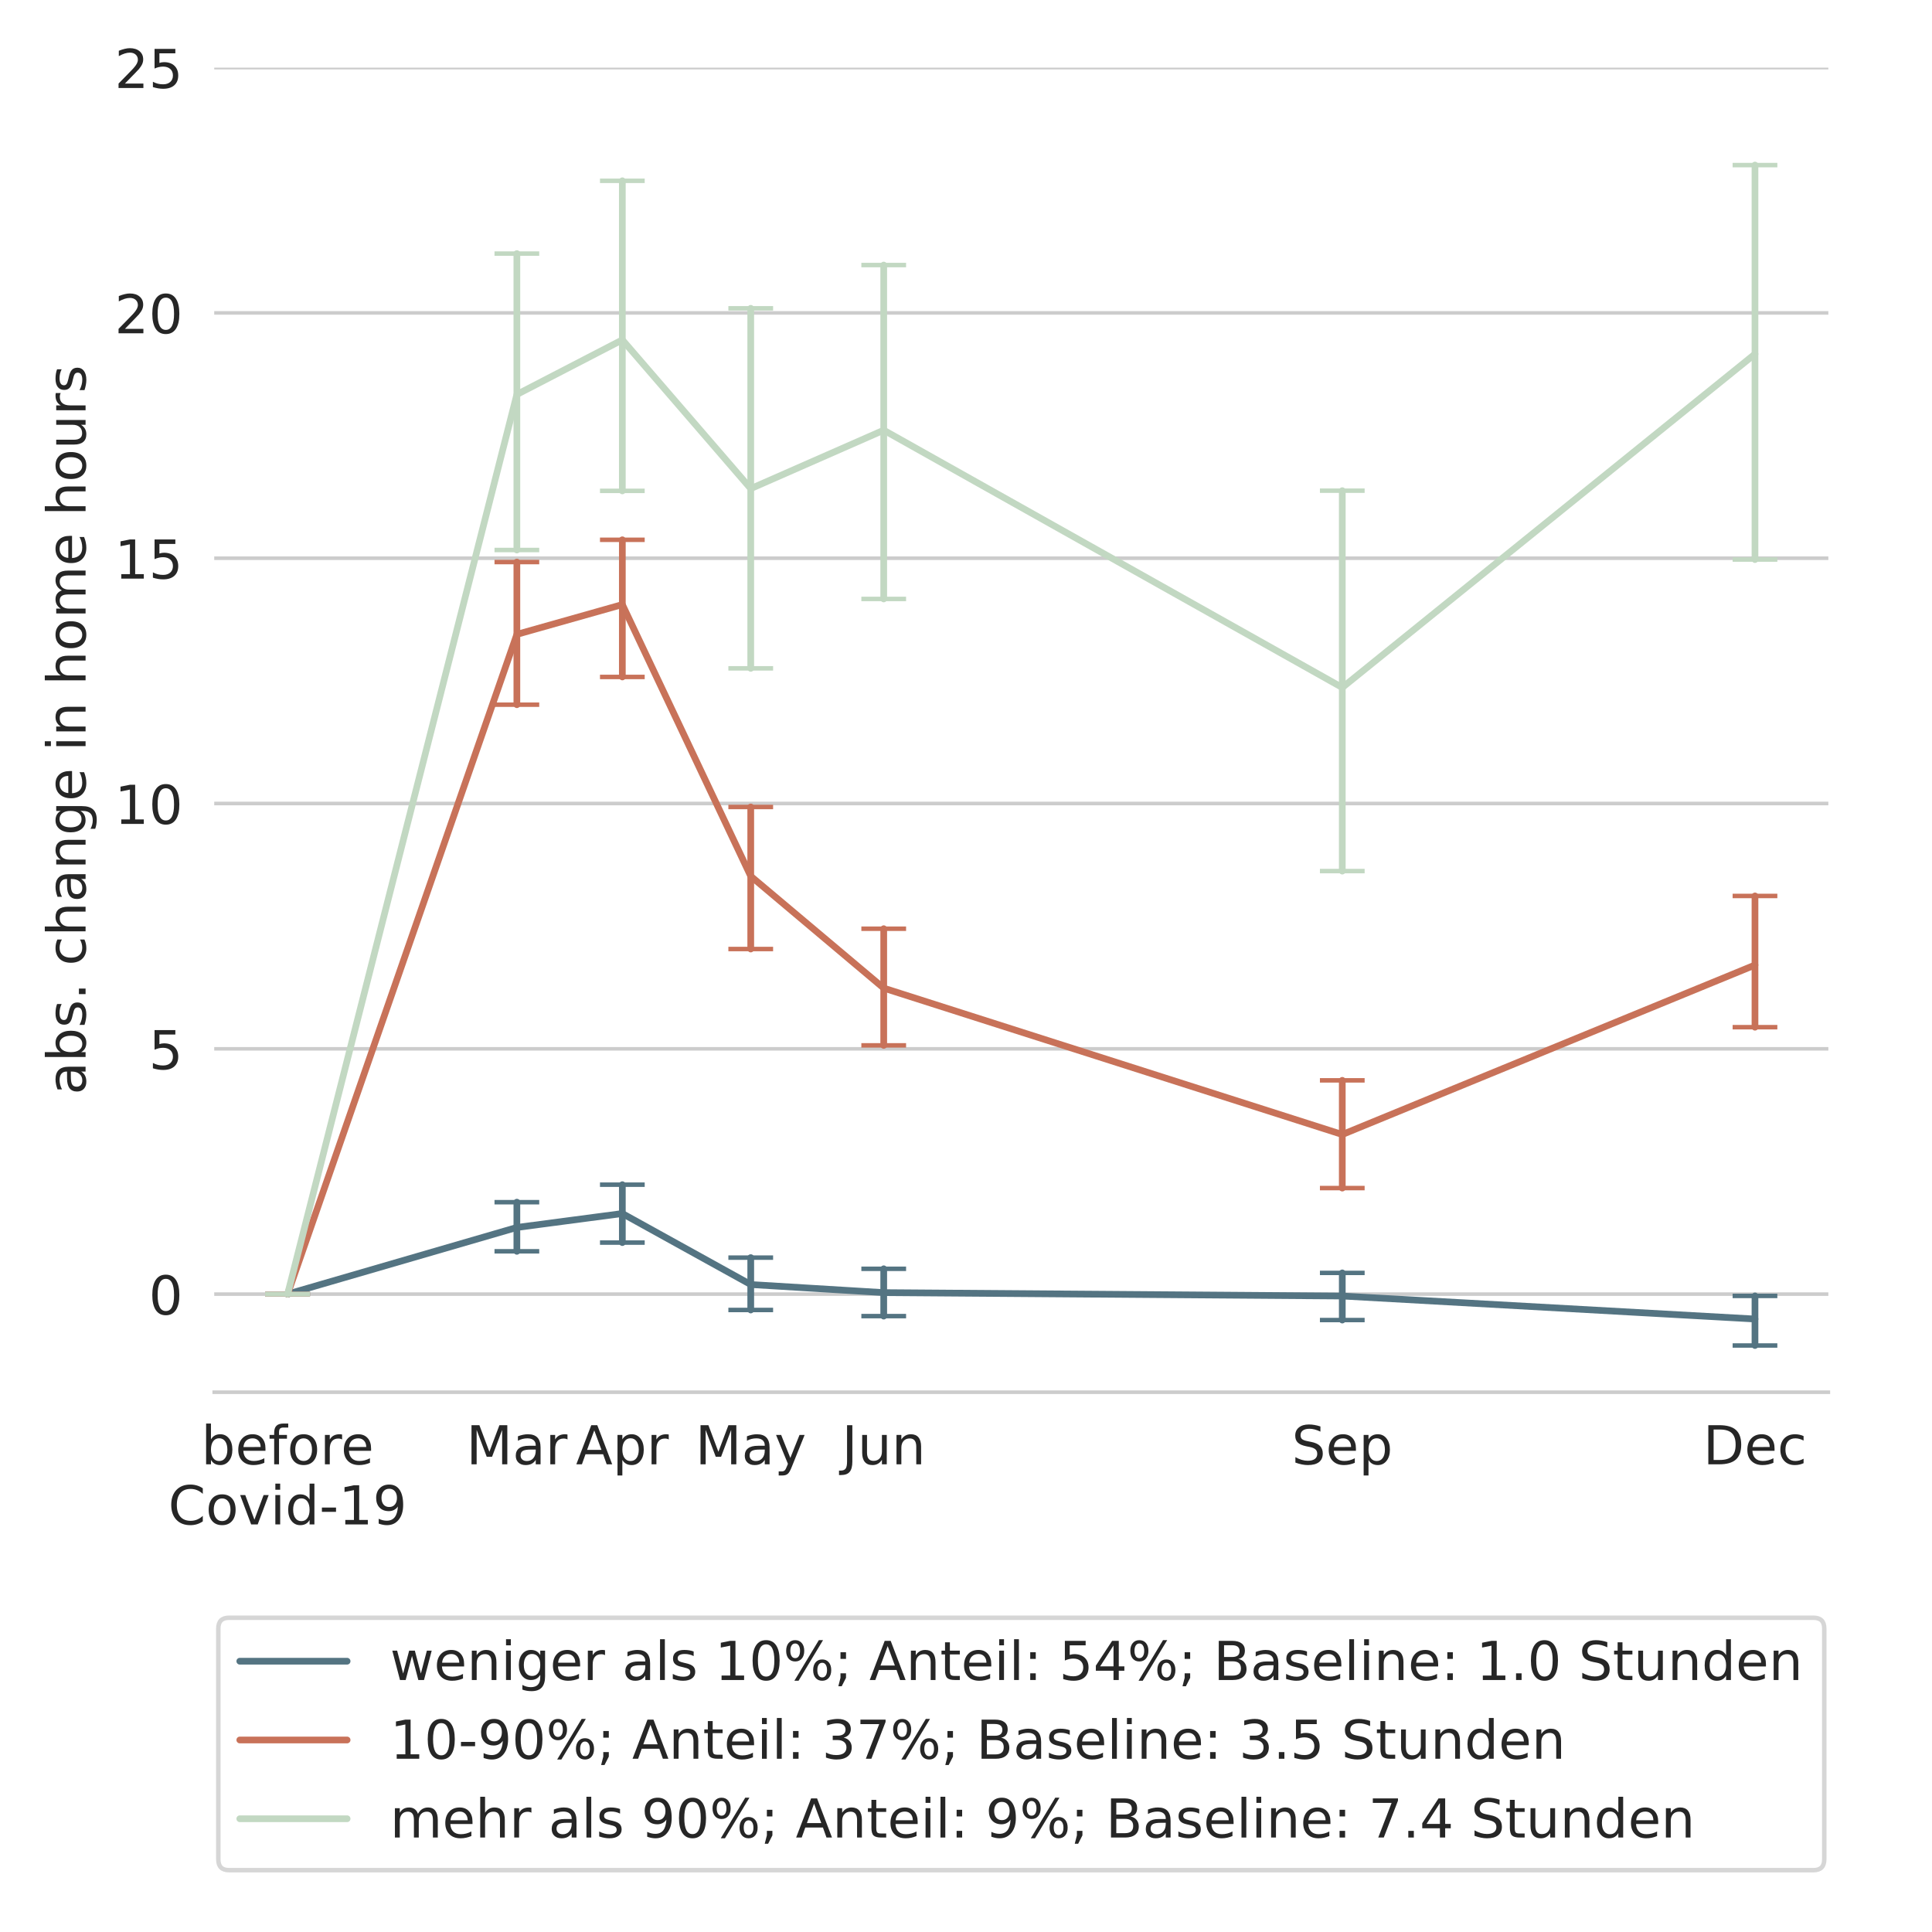 <?xml version="1.0" encoding="utf-8" standalone="no"?>
<!DOCTYPE svg PUBLIC "-//W3C//DTD SVG 1.1//EN"
  "http://www.w3.org/Graphics/SVG/1.1/DTD/svg11.dtd">
<!-- Created with matplotlib (https://matplotlib.org/) -->
<svg height="432pt" version="1.1" viewBox="0 0 432 432" width="432pt" xmlns="http://www.w3.org/2000/svg" xmlns:xlink="http://www.w3.org/1999/xlink">
 <defs>
  <style type="text/css">
*{stroke-linecap:butt;stroke-linejoin:round;}
  </style>
 </defs>
 <g id="figure_1">
  <g id="patch_1">
   <path d="M 0 432 
L 432 432 
L 432 0 
L 0 0 
z
" style="fill:#ffffff;"/>
  </g>
  <g id="axes_1">
   <g id="patch_2">
    <path d="M 47.9 311.304 
L 408.825 311.304 
L 408.825 15.12 
L 47.9 15.12 
z
" style="fill:#ffffff;"/>
   </g>
   <g id="matplotlib.axis_1">
    <g id="xtick_1">
     <g id="text_1">
      <!-- before -->
      <defs>
       <path d="M 48.688 27.297 
Q 48.688 37.203 44.609 42.844 
Q 40.531 48.484 33.406 48.484 
Q 26.266 48.484 22.188 42.844 
Q 18.109 37.203 18.109 27.297 
Q 18.109 17.391 22.188 11.75 
Q 26.266 6.109 33.406 6.109 
Q 40.531 6.109 44.609 11.75 
Q 48.688 17.391 48.688 27.297 
z
M 18.109 46.391 
Q 20.953 51.266 25.266 53.625 
Q 29.594 56 35.594 56 
Q 45.562 56 51.781 48.094 
Q 58.016 40.188 58.016 27.297 
Q 58.016 14.406 51.781 6.484 
Q 45.562 -1.422 35.594 -1.422 
Q 29.594 -1.422 25.266 0.953 
Q 20.953 3.328 18.109 8.203 
L 18.109 0 
L 9.078 0 
L 9.078 75.984 
L 18.109 75.984 
z
" id="DejaVuSans-98"/>
       <path d="M 56.203 29.594 
L 56.203 25.203 
L 14.891 25.203 
Q 15.484 15.922 20.484 11.062 
Q 25.484 6.203 34.422 6.203 
Q 39.594 6.203 44.453 7.469 
Q 49.312 8.734 54.109 11.281 
L 54.109 2.781 
Q 49.266 0.734 44.188 -0.344 
Q 39.109 -1.422 33.891 -1.422 
Q 20.797 -1.422 13.156 6.188 
Q 5.516 13.812 5.516 26.812 
Q 5.516 40.234 12.766 48.109 
Q 20.016 56 32.328 56 
Q 43.359 56 49.781 48.891 
Q 56.203 41.797 56.203 29.594 
z
M 47.219 32.234 
Q 47.125 39.594 43.094 43.984 
Q 39.062 48.391 32.422 48.391 
Q 24.906 48.391 20.391 44.141 
Q 15.875 39.891 15.188 32.172 
z
" id="DejaVuSans-101"/>
       <path d="M 37.109 75.984 
L 37.109 68.5 
L 28.516 68.5 
Q 23.688 68.5 21.797 66.547 
Q 19.922 64.594 19.922 59.516 
L 19.922 54.688 
L 34.719 54.688 
L 34.719 47.703 
L 19.922 47.703 
L 19.922 0 
L 10.891 0 
L 10.891 47.703 
L 2.297 47.703 
L 2.297 54.688 
L 10.891 54.688 
L 10.891 58.5 
Q 10.891 67.625 15.141 71.797 
Q 19.391 75.984 28.609 75.984 
z
" id="DejaVuSans-102"/>
       <path d="M 30.609 48.391 
Q 23.391 48.391 19.188 42.75 
Q 14.984 37.109 14.984 27.297 
Q 14.984 17.484 19.156 11.844 
Q 23.344 6.203 30.609 6.203 
Q 37.797 6.203 41.984 11.859 
Q 46.188 17.531 46.188 27.297 
Q 46.188 37.016 41.984 42.703 
Q 37.797 48.391 30.609 48.391 
z
M 30.609 56 
Q 42.328 56 49.016 48.375 
Q 55.719 40.766 55.719 27.297 
Q 55.719 13.875 49.016 6.219 
Q 42.328 -1.422 30.609 -1.422 
Q 18.844 -1.422 12.172 6.219 
Q 5.516 13.875 5.516 27.297 
Q 5.516 40.766 12.172 48.375 
Q 18.844 56 30.609 56 
z
" id="DejaVuSans-111"/>
       <path d="M 41.109 46.297 
Q 39.594 47.172 37.812 47.578 
Q 36.031 48 33.891 48 
Q 26.266 48 22.188 43.047 
Q 18.109 38.094 18.109 28.812 
L 18.109 0 
L 9.078 0 
L 9.078 54.688 
L 18.109 54.688 
L 18.109 46.188 
Q 20.953 51.172 25.484 53.578 
Q 30.031 56 36.531 56 
Q 37.453 56 38.578 55.875 
Q 39.703 55.766 41.062 55.516 
z
" id="DejaVuSans-114"/>
      </defs>
      <g style="fill:#262626;" transform="translate(44.998 327.422)scale(0.12 -0.12)">
       <use xlink:href="#DejaVuSans-98"/>
       <use x="63.477" xlink:href="#DejaVuSans-101"/>
       <use x="125" xlink:href="#DejaVuSans-102"/>
       <use x="160.205" xlink:href="#DejaVuSans-111"/>
       <use x="221.387" xlink:href="#DejaVuSans-114"/>
       <use x="260.25" xlink:href="#DejaVuSans-101"/>
      </g>
      <!-- Covid-19 -->
      <defs>
       <path d="M 64.406 67.281 
L 64.406 56.891 
Q 59.422 61.531 53.781 63.812 
Q 48.141 66.109 41.797 66.109 
Q 29.297 66.109 22.656 58.469 
Q 16.016 50.828 16.016 36.375 
Q 16.016 21.969 22.656 14.328 
Q 29.297 6.688 41.797 6.688 
Q 48.141 6.688 53.781 8.984 
Q 59.422 11.281 64.406 15.922 
L 64.406 5.609 
Q 59.234 2.094 53.438 0.328 
Q 47.656 -1.422 41.219 -1.422 
Q 24.656 -1.422 15.125 8.703 
Q 5.609 18.844 5.609 36.375 
Q 5.609 53.953 15.125 64.078 
Q 24.656 74.219 41.219 74.219 
Q 47.75 74.219 53.531 72.484 
Q 59.328 70.75 64.406 67.281 
z
" id="DejaVuSans-67"/>
       <path d="M 2.984 54.688 
L 12.5 54.688 
L 29.594 8.797 
L 46.688 54.688 
L 56.203 54.688 
L 35.688 0 
L 23.484 0 
z
" id="DejaVuSans-118"/>
       <path d="M 9.422 54.688 
L 18.406 54.688 
L 18.406 0 
L 9.422 0 
z
M 9.422 75.984 
L 18.406 75.984 
L 18.406 64.594 
L 9.422 64.594 
z
" id="DejaVuSans-105"/>
       <path d="M 45.406 46.391 
L 45.406 75.984 
L 54.391 75.984 
L 54.391 0 
L 45.406 0 
L 45.406 8.203 
Q 42.578 3.328 38.25 0.953 
Q 33.938 -1.422 27.875 -1.422 
Q 17.969 -1.422 11.734 6.484 
Q 5.516 14.406 5.516 27.297 
Q 5.516 40.188 11.734 48.094 
Q 17.969 56 27.875 56 
Q 33.938 56 38.25 53.625 
Q 42.578 51.266 45.406 46.391 
z
M 14.797 27.297 
Q 14.797 17.391 18.875 11.75 
Q 22.953 6.109 30.078 6.109 
Q 37.203 6.109 41.297 11.75 
Q 45.406 17.391 45.406 27.297 
Q 45.406 37.203 41.297 42.844 
Q 37.203 48.484 30.078 48.484 
Q 22.953 48.484 18.875 42.844 
Q 14.797 37.203 14.797 27.297 
z
" id="DejaVuSans-100"/>
       <path d="M 4.891 31.391 
L 31.203 31.391 
L 31.203 23.391 
L 4.891 23.391 
z
" id="DejaVuSans-45"/>
       <path d="M 12.406 8.297 
L 28.516 8.297 
L 28.516 63.922 
L 10.984 60.406 
L 10.984 69.391 
L 28.422 72.906 
L 38.281 72.906 
L 38.281 8.297 
L 54.391 8.297 
L 54.391 0 
L 12.406 0 
z
" id="DejaVuSans-49"/>
       <path d="M 10.984 1.516 
L 10.984 10.5 
Q 14.703 8.734 18.5 7.812 
Q 22.312 6.891 25.984 6.891 
Q 35.75 6.891 40.891 13.453 
Q 46.047 20.016 46.781 33.406 
Q 43.953 29.203 39.594 26.953 
Q 35.25 24.703 29.984 24.703 
Q 19.047 24.703 12.672 31.312 
Q 6.297 37.938 6.297 49.422 
Q 6.297 60.641 12.938 67.422 
Q 19.578 74.219 30.609 74.219 
Q 43.266 74.219 49.922 64.516 
Q 56.594 54.828 56.594 36.375 
Q 56.594 19.141 48.406 8.859 
Q 40.234 -1.422 26.422 -1.422 
Q 22.703 -1.422 18.891 -0.688 
Q 15.094 0.047 10.984 1.516 
z
M 30.609 32.422 
Q 37.25 32.422 41.125 36.953 
Q 45.016 41.5 45.016 49.422 
Q 45.016 57.281 41.125 61.844 
Q 37.25 66.406 30.609 66.406 
Q 23.969 66.406 20.094 61.844 
Q 16.219 57.281 16.219 49.422 
Q 16.219 41.5 20.094 36.953 
Q 23.969 32.422 30.609 32.422 
z
" id="DejaVuSans-57"/>
      </defs>
      <g style="fill:#262626;" transform="translate(37.618 340.86)scale(0.12 -0.12)">
       <use xlink:href="#DejaVuSans-67"/>
       <use x="69.824" xlink:href="#DejaVuSans-111"/>
       <use x="131.006" xlink:href="#DejaVuSans-118"/>
       <use x="190.186" xlink:href="#DejaVuSans-105"/>
       <use x="217.969" xlink:href="#DejaVuSans-100"/>
       <use x="281.445" xlink:href="#DejaVuSans-45"/>
       <use x="317.529" xlink:href="#DejaVuSans-49"/>
       <use x="381.152" xlink:href="#DejaVuSans-57"/>
      </g>
     </g>
    </g>
    <g id="xtick_2">
     <g id="text_2">
      <!-- Mar -->
      <defs>
       <path d="M 9.812 72.906 
L 24.516 72.906 
L 43.109 23.297 
L 61.812 72.906 
L 76.516 72.906 
L 76.516 0 
L 66.891 0 
L 66.891 64.016 
L 48.094 14.016 
L 38.188 14.016 
L 19.391 64.016 
L 19.391 0 
L 9.812 0 
z
" id="DejaVuSans-77"/>
       <path d="M 34.281 27.484 
Q 23.391 27.484 19.188 25 
Q 14.984 22.516 14.984 16.5 
Q 14.984 11.719 18.141 8.906 
Q 21.297 6.109 26.703 6.109 
Q 34.188 6.109 38.703 11.406 
Q 43.219 16.703 43.219 25.484 
L 43.219 27.484 
z
M 52.203 31.203 
L 52.203 0 
L 43.219 0 
L 43.219 8.297 
Q 40.141 3.328 35.547 0.953 
Q 30.953 -1.422 24.312 -1.422 
Q 15.922 -1.422 10.953 3.297 
Q 6 8.016 6 15.922 
Q 6 25.141 12.172 29.828 
Q 18.359 34.516 30.609 34.516 
L 43.219 34.516 
L 43.219 35.406 
Q 43.219 41.609 39.141 45 
Q 35.062 48.391 27.688 48.391 
Q 23 48.391 18.547 47.266 
Q 14.109 46.141 10.016 43.891 
L 10.016 52.203 
Q 14.938 54.109 19.578 55.047 
Q 24.219 56 28.609 56 
Q 40.484 56 46.344 49.844 
Q 52.203 43.703 52.203 31.203 
z
" id="DejaVuSans-97"/>
      </defs>
      <g style="fill:#262626;" transform="translate(104.253 327.422)scale(0.12 -0.12)">
       <use xlink:href="#DejaVuSans-77"/>
       <use x="86.279" xlink:href="#DejaVuSans-97"/>
       <use x="147.559" xlink:href="#DejaVuSans-114"/>
      </g>
     </g>
    </g>
    <g id="xtick_3">
     <g id="text_3">
      <!-- Apr -->
      <defs>
       <path d="M 34.188 63.188 
L 20.797 26.906 
L 47.609 26.906 
z
M 28.609 72.906 
L 39.797 72.906 
L 67.578 0 
L 57.328 0 
L 50.688 18.703 
L 17.828 18.703 
L 11.188 0 
L 0.781 0 
z
" id="DejaVuSans-65"/>
       <path d="M 18.109 8.203 
L 18.109 -20.797 
L 9.078 -20.797 
L 9.078 54.688 
L 18.109 54.688 
L 18.109 46.391 
Q 20.953 51.266 25.266 53.625 
Q 29.594 56 35.594 56 
Q 45.562 56 51.781 48.094 
Q 58.016 40.188 58.016 27.297 
Q 58.016 14.406 51.781 6.484 
Q 45.562 -1.422 35.594 -1.422 
Q 29.594 -1.422 25.266 0.953 
Q 20.953 3.328 18.109 8.203 
z
M 48.688 27.297 
Q 48.688 37.203 44.609 42.844 
Q 40.531 48.484 33.406 48.484 
Q 26.266 48.484 22.188 42.844 
Q 18.109 37.203 18.109 27.297 
Q 18.109 17.391 22.188 11.75 
Q 26.266 6.109 33.406 6.109 
Q 40.531 6.109 44.609 11.75 
Q 48.688 17.391 48.688 27.297 
z
" id="DejaVuSans-112"/>
      </defs>
      <g style="fill:#262626;" transform="translate(128.777 327.422)scale(0.12 -0.12)">
       <use xlink:href="#DejaVuSans-65"/>
       <use x="68.408" xlink:href="#DejaVuSans-112"/>
       <use x="131.885" xlink:href="#DejaVuSans-114"/>
      </g>
     </g>
    </g>
    <g id="xtick_4">
     <g id="text_4">
      <!-- May -->
      <defs>
       <path d="M 32.172 -5.078 
Q 28.375 -14.844 24.75 -17.812 
Q 21.141 -20.797 15.094 -20.797 
L 7.906 -20.797 
L 7.906 -13.281 
L 13.188 -13.281 
Q 16.891 -13.281 18.938 -11.516 
Q 21 -9.766 23.484 -3.219 
L 25.094 0.875 
L 2.984 54.688 
L 12.5 54.688 
L 29.594 11.922 
L 46.688 54.688 
L 56.203 54.688 
z
" id="DejaVuSans-121"/>
      </defs>
      <g style="fill:#262626;" transform="translate(155.462 327.422)scale(0.12 -0.12)">
       <use xlink:href="#DejaVuSans-77"/>
       <use x="86.279" xlink:href="#DejaVuSans-97"/>
       <use x="147.559" xlink:href="#DejaVuSans-121"/>
      </g>
     </g>
    </g>
    <g id="xtick_5">
     <g id="text_5">
      <!-- Jun -->
      <defs>
       <path d="M 9.812 72.906 
L 19.672 72.906 
L 19.672 5.078 
Q 19.672 -8.109 14.672 -14.062 
Q 9.672 -20.016 -1.422 -20.016 
L -5.172 -20.016 
L -5.172 -11.719 
L -2.094 -11.719 
Q 4.438 -11.719 7.125 -8.047 
Q 9.812 -4.391 9.812 5.078 
z
" id="DejaVuSans-74"/>
       <path d="M 8.5 21.578 
L 8.5 54.688 
L 17.484 54.688 
L 17.484 21.922 
Q 17.484 14.156 20.5 10.266 
Q 23.531 6.391 29.594 6.391 
Q 36.859 6.391 41.078 11.031 
Q 45.312 15.672 45.312 23.688 
L 45.312 54.688 
L 54.297 54.688 
L 54.297 0 
L 45.312 0 
L 45.312 8.406 
Q 42.047 3.422 37.719 1 
Q 33.406 -1.422 27.688 -1.422 
Q 18.266 -1.422 13.375 4.438 
Q 8.5 10.297 8.5 21.578 
z
M 31.109 56 
z
" id="DejaVuSans-117"/>
       <path d="M 54.891 33.016 
L 54.891 0 
L 45.906 0 
L 45.906 32.719 
Q 45.906 40.484 42.875 44.328 
Q 39.844 48.188 33.797 48.188 
Q 26.516 48.188 22.312 43.547 
Q 18.109 38.922 18.109 30.906 
L 18.109 0 
L 9.078 0 
L 9.078 54.688 
L 18.109 54.688 
L 18.109 46.188 
Q 21.344 51.125 25.703 53.562 
Q 30.078 56 35.797 56 
Q 45.219 56 50.047 50.172 
Q 54.891 44.344 54.891 33.016 
z
" id="DejaVuSans-110"/>
      </defs>
      <g style="fill:#262626;" transform="translate(188.227 327.422)scale(0.12 -0.12)">
       <use xlink:href="#DejaVuSans-74"/>
       <use x="29.492" xlink:href="#DejaVuSans-117"/>
       <use x="92.871" xlink:href="#DejaVuSans-110"/>
      </g>
     </g>
    </g>
    <g id="xtick_6">
     <g id="text_6">
      <!-- Sep -->
      <defs>
       <path d="M 53.516 70.516 
L 53.516 60.891 
Q 47.906 63.578 42.922 64.891 
Q 37.938 66.219 33.297 66.219 
Q 25.25 66.219 20.875 63.094 
Q 16.5 59.969 16.5 54.203 
Q 16.5 49.359 19.406 46.891 
Q 22.312 44.438 30.422 42.922 
L 36.375 41.703 
Q 47.406 39.594 52.656 34.297 
Q 57.906 29 57.906 20.125 
Q 57.906 9.516 50.797 4.047 
Q 43.703 -1.422 29.984 -1.422 
Q 24.812 -1.422 18.969 -0.25 
Q 13.141 0.922 6.891 3.219 
L 6.891 13.375 
Q 12.891 10.016 18.656 8.297 
Q 24.422 6.594 29.984 6.594 
Q 38.422 6.594 43.016 9.906 
Q 47.609 13.234 47.609 19.391 
Q 47.609 24.75 44.312 27.781 
Q 41.016 30.812 33.5 32.328 
L 27.484 33.5 
Q 16.453 35.688 11.516 40.375 
Q 6.594 45.062 6.594 53.422 
Q 6.594 63.094 13.406 68.656 
Q 20.219 74.219 32.172 74.219 
Q 37.312 74.219 42.625 73.281 
Q 47.953 72.359 53.516 70.516 
z
" id="DejaVuSans-83"/>
      </defs>
      <g style="fill:#262626;" transform="translate(288.827 327.422)scale(0.12 -0.12)">
       <use xlink:href="#DejaVuSans-83"/>
       <use x="63.477" xlink:href="#DejaVuSans-101"/>
       <use x="125" xlink:href="#DejaVuSans-112"/>
      </g>
     </g>
    </g>
    <g id="xtick_7">
     <g id="text_7">
      <!-- Dec -->
      <defs>
       <path d="M 19.672 64.797 
L 19.672 8.109 
L 31.594 8.109 
Q 46.688 8.109 53.688 14.938 
Q 60.688 21.781 60.688 36.531 
Q 60.688 51.172 53.688 57.984 
Q 46.688 64.797 31.594 64.797 
z
M 9.812 72.906 
L 30.078 72.906 
Q 51.266 72.906 61.172 64.094 
Q 71.094 55.281 71.094 36.531 
Q 71.094 17.672 61.125 8.828 
Q 51.172 0 30.078 0 
L 9.812 0 
z
" id="DejaVuSans-68"/>
       <path d="M 48.781 52.594 
L 48.781 44.188 
Q 44.969 46.297 41.141 47.344 
Q 37.312 48.391 33.406 48.391 
Q 24.656 48.391 19.812 42.844 
Q 14.984 37.312 14.984 27.297 
Q 14.984 17.281 19.812 11.734 
Q 24.656 6.203 33.406 6.203 
Q 37.312 6.203 41.141 7.25 
Q 44.969 8.297 48.781 10.406 
L 48.781 2.094 
Q 45.016 0.344 40.984 -0.531 
Q 36.969 -1.422 32.422 -1.422 
Q 20.062 -1.422 12.781 6.344 
Q 5.516 14.109 5.516 27.297 
Q 5.516 40.672 12.859 48.328 
Q 20.219 56 33.016 56 
Q 37.156 56 41.109 55.141 
Q 45.062 54.297 48.781 52.594 
z
" id="DejaVuSans-99"/>
      </defs>
      <g style="fill:#262626;" transform="translate(380.808 327.422)scale(0.12 -0.12)">
       <use xlink:href="#DejaVuSans-68"/>
       <use x="77.002" xlink:href="#DejaVuSans-101"/>
       <use x="138.525" xlink:href="#DejaVuSans-99"/>
      </g>
     </g>
    </g>
   </g>
   <g id="matplotlib.axis_2">
    <g id="ytick_1">
     <g id="line2d_1">
      <path clip-path="url(#p53f0e217a7)" d="M 47.9 289.364 
L 408.825 289.364 
" style="fill:none;stroke:#cccccc;stroke-linecap:round;stroke-width:0.8;"/>
     </g>
     <g id="text_8">
      <!-- 0 -->
      <defs>
       <path d="M 31.781 66.406 
Q 24.172 66.406 20.328 58.906 
Q 16.5 51.422 16.5 36.375 
Q 16.5 21.391 20.328 13.891 
Q 24.172 6.391 31.781 6.391 
Q 39.453 6.391 43.281 13.891 
Q 47.125 21.391 47.125 36.375 
Q 47.125 51.422 43.281 58.906 
Q 39.453 66.406 31.781 66.406 
z
M 31.781 74.219 
Q 44.047 74.219 50.516 64.516 
Q 56.984 54.828 56.984 36.375 
Q 56.984 17.969 50.516 8.266 
Q 44.047 -1.422 31.781 -1.422 
Q 19.531 -1.422 13.062 8.266 
Q 6.594 17.969 6.594 36.375 
Q 6.594 54.828 13.062 64.516 
Q 19.531 74.219 31.781 74.219 
z
" id="DejaVuSans-48"/>
      </defs>
      <g style="fill:#262626;" transform="translate(33.265 293.924)scale(0.12 -0.12)">
       <use xlink:href="#DejaVuSans-48"/>
      </g>
     </g>
    </g>
    <g id="ytick_2">
     <g id="line2d_2">
      <path clip-path="url(#p53f0e217a7)" d="M 47.9 234.516 
L 408.825 234.516 
" style="fill:none;stroke:#cccccc;stroke-linecap:round;stroke-width:0.8;"/>
     </g>
     <g id="text_9">
      <!-- 5 -->
      <defs>
       <path d="M 10.797 72.906 
L 49.516 72.906 
L 49.516 64.594 
L 19.828 64.594 
L 19.828 46.734 
Q 21.969 47.469 24.109 47.828 
Q 26.266 48.188 28.422 48.188 
Q 40.625 48.188 47.75 41.5 
Q 54.891 34.812 54.891 23.391 
Q 54.891 11.625 47.562 5.094 
Q 40.234 -1.422 26.906 -1.422 
Q 22.312 -1.422 17.547 -0.641 
Q 12.797 0.141 7.719 1.703 
L 7.719 11.625 
Q 12.109 9.234 16.797 8.062 
Q 21.484 6.891 26.703 6.891 
Q 35.156 6.891 40.078 11.328 
Q 45.016 15.766 45.016 23.391 
Q 45.016 31 40.078 35.438 
Q 35.156 39.891 26.703 39.891 
Q 22.75 39.891 18.812 39.016 
Q 14.891 38.141 10.797 36.281 
z
" id="DejaVuSans-53"/>
      </defs>
      <g style="fill:#262626;" transform="translate(33.265 239.075)scale(0.12 -0.12)">
       <use xlink:href="#DejaVuSans-53"/>
      </g>
     </g>
    </g>
    <g id="ytick_3">
     <g id="line2d_3">
      <path clip-path="url(#p53f0e217a7)" d="M 47.9 179.667 
L 408.825 179.667 
" style="fill:none;stroke:#cccccc;stroke-linecap:round;stroke-width:0.8;"/>
     </g>
     <g id="text_10">
      <!-- 10 -->
      <g style="fill:#262626;" transform="translate(25.63 184.226)scale(0.12 -0.12)">
       <use xlink:href="#DejaVuSans-49"/>
       <use x="63.623" xlink:href="#DejaVuSans-48"/>
      </g>
     </g>
    </g>
    <g id="ytick_4">
     <g id="line2d_4">
      <path clip-path="url(#p53f0e217a7)" d="M 47.9 124.818 
L 408.825 124.818 
" style="fill:none;stroke:#cccccc;stroke-linecap:round;stroke-width:0.8;"/>
     </g>
     <g id="text_11">
      <!-- 15 -->
      <g style="fill:#262626;" transform="translate(25.63 129.377)scale(0.12 -0.12)">
       <use xlink:href="#DejaVuSans-49"/>
       <use x="63.623" xlink:href="#DejaVuSans-53"/>
      </g>
     </g>
    </g>
    <g id="ytick_5">
     <g id="line2d_5">
      <path clip-path="url(#p53f0e217a7)" d="M 47.9 69.969 
L 408.825 69.969 
" style="fill:none;stroke:#cccccc;stroke-linecap:round;stroke-width:0.8;"/>
     </g>
     <g id="text_12">
      <!-- 20 -->
      <defs>
       <path d="M 19.188 8.297 
L 53.609 8.297 
L 53.609 0 
L 7.328 0 
L 7.328 8.297 
Q 12.938 14.109 22.625 23.891 
Q 32.328 33.688 34.812 36.531 
Q 39.547 41.844 41.422 45.531 
Q 43.312 49.219 43.312 52.781 
Q 43.312 58.594 39.234 62.25 
Q 35.156 65.922 28.609 65.922 
Q 23.969 65.922 18.812 64.312 
Q 13.672 62.703 7.812 59.422 
L 7.812 69.391 
Q 13.766 71.781 18.938 73 
Q 24.125 74.219 28.422 74.219 
Q 39.75 74.219 46.484 68.547 
Q 53.219 62.891 53.219 53.422 
Q 53.219 48.922 51.531 44.891 
Q 49.859 40.875 45.406 35.406 
Q 44.188 33.984 37.641 27.219 
Q 31.109 20.453 19.188 8.297 
z
" id="DejaVuSans-50"/>
      </defs>
      <g style="fill:#262626;" transform="translate(25.63 74.528)scale(0.12 -0.12)">
       <use xlink:href="#DejaVuSans-50"/>
       <use x="63.623" xlink:href="#DejaVuSans-48"/>
      </g>
     </g>
    </g>
    <g id="ytick_6">
     <g id="line2d_6">
      <path clip-path="url(#p53f0e217a7)" d="M 47.9 15.12 
L 408.825 15.12 
" style="fill:none;stroke:#cccccc;stroke-linecap:round;stroke-width:0.8;"/>
     </g>
     <g id="text_13">
      <!-- 25 -->
      <g style="fill:#262626;" transform="translate(25.63 19.679)scale(0.12 -0.12)">
       <use xlink:href="#DejaVuSans-50"/>
       <use x="63.623" xlink:href="#DejaVuSans-53"/>
      </g>
     </g>
    </g>
    <g id="text_14">
     <!-- abs. change in home hours -->
     <defs>
      <path d="M 44.281 53.078 
L 44.281 44.578 
Q 40.484 46.531 36.375 47.5 
Q 32.281 48.484 27.875 48.484 
Q 21.188 48.484 17.844 46.438 
Q 14.5 44.391 14.5 40.281 
Q 14.5 37.156 16.891 35.375 
Q 19.281 33.594 26.516 31.984 
L 29.594 31.297 
Q 39.156 29.25 43.188 25.516 
Q 47.219 21.781 47.219 15.094 
Q 47.219 7.469 41.188 3.016 
Q 35.156 -1.422 24.609 -1.422 
Q 20.219 -1.422 15.453 -0.562 
Q 10.688 0.297 5.422 2 
L 5.422 11.281 
Q 10.406 8.688 15.234 7.391 
Q 20.062 6.109 24.812 6.109 
Q 31.156 6.109 34.562 8.281 
Q 37.984 10.453 37.984 14.406 
Q 37.984 18.062 35.516 20.016 
Q 33.062 21.969 24.703 23.781 
L 21.578 24.516 
Q 13.234 26.266 9.516 29.906 
Q 5.812 33.547 5.812 39.891 
Q 5.812 47.609 11.281 51.797 
Q 16.75 56 26.812 56 
Q 31.781 56 36.172 55.266 
Q 40.578 54.547 44.281 53.078 
z
" id="DejaVuSans-115"/>
      <path d="M 10.688 12.406 
L 21 12.406 
L 21 0 
L 10.688 0 
z
" id="DejaVuSans-46"/>
      <path id="DejaVuSans-32"/>
      <path d="M 54.891 33.016 
L 54.891 0 
L 45.906 0 
L 45.906 32.719 
Q 45.906 40.484 42.875 44.328 
Q 39.844 48.188 33.797 48.188 
Q 26.516 48.188 22.312 43.547 
Q 18.109 38.922 18.109 30.906 
L 18.109 0 
L 9.078 0 
L 9.078 75.984 
L 18.109 75.984 
L 18.109 46.188 
Q 21.344 51.125 25.703 53.562 
Q 30.078 56 35.797 56 
Q 45.219 56 50.047 50.172 
Q 54.891 44.344 54.891 33.016 
z
" id="DejaVuSans-104"/>
      <path d="M 45.406 27.984 
Q 45.406 37.75 41.375 43.109 
Q 37.359 48.484 30.078 48.484 
Q 22.859 48.484 18.828 43.109 
Q 14.797 37.75 14.797 27.984 
Q 14.797 18.266 18.828 12.891 
Q 22.859 7.516 30.078 7.516 
Q 37.359 7.516 41.375 12.891 
Q 45.406 18.266 45.406 27.984 
z
M 54.391 6.781 
Q 54.391 -7.172 48.188 -13.984 
Q 42 -20.797 29.203 -20.797 
Q 24.469 -20.797 20.266 -20.094 
Q 16.062 -19.391 12.109 -17.922 
L 12.109 -9.188 
Q 16.062 -11.328 19.922 -12.344 
Q 23.781 -13.375 27.781 -13.375 
Q 36.625 -13.375 41.016 -8.766 
Q 45.406 -4.156 45.406 5.172 
L 45.406 9.625 
Q 42.625 4.781 38.281 2.391 
Q 33.938 0 27.875 0 
Q 17.828 0 11.672 7.656 
Q 5.516 15.328 5.516 27.984 
Q 5.516 40.672 11.672 48.328 
Q 17.828 56 27.875 56 
Q 33.938 56 38.281 53.609 
Q 42.625 51.219 45.406 46.391 
L 45.406 54.688 
L 54.391 54.688 
z
" id="DejaVuSans-103"/>
      <path d="M 52 44.188 
Q 55.375 50.25 60.062 53.125 
Q 64.75 56 71.094 56 
Q 79.641 56 84.281 50.016 
Q 88.922 44.047 88.922 33.016 
L 88.922 0 
L 79.891 0 
L 79.891 32.719 
Q 79.891 40.578 77.094 44.375 
Q 74.312 48.188 68.609 48.188 
Q 61.625 48.188 57.562 43.547 
Q 53.516 38.922 53.516 30.906 
L 53.516 0 
L 44.484 0 
L 44.484 32.719 
Q 44.484 40.625 41.703 44.406 
Q 38.922 48.188 33.109 48.188 
Q 26.219 48.188 22.156 43.531 
Q 18.109 38.875 18.109 30.906 
L 18.109 0 
L 9.078 0 
L 9.078 54.688 
L 18.109 54.688 
L 18.109 46.188 
Q 21.188 51.219 25.484 53.609 
Q 29.781 56 35.688 56 
Q 41.656 56 45.828 52.969 
Q 50 49.953 52 44.188 
z
" id="DejaVuSans-109"/>
     </defs>
     <g style="fill:#262626;" transform="translate(19.134 244.788)rotate(-90)scale(0.12 -0.12)">
      <use xlink:href="#DejaVuSans-97"/>
      <use x="61.279" xlink:href="#DejaVuSans-98"/>
      <use x="124.756" xlink:href="#DejaVuSans-115"/>
      <use x="176.855" xlink:href="#DejaVuSans-46"/>
      <use x="208.643" xlink:href="#DejaVuSans-32"/>
      <use x="240.43" xlink:href="#DejaVuSans-99"/>
      <use x="295.41" xlink:href="#DejaVuSans-104"/>
      <use x="358.789" xlink:href="#DejaVuSans-97"/>
      <use x="420.068" xlink:href="#DejaVuSans-110"/>
      <use x="483.447" xlink:href="#DejaVuSans-103"/>
      <use x="546.924" xlink:href="#DejaVuSans-101"/>
      <use x="608.447" xlink:href="#DejaVuSans-32"/>
      <use x="640.234" xlink:href="#DejaVuSans-105"/>
      <use x="668.018" xlink:href="#DejaVuSans-110"/>
      <use x="731.396" xlink:href="#DejaVuSans-32"/>
      <use x="763.184" xlink:href="#DejaVuSans-104"/>
      <use x="826.562" xlink:href="#DejaVuSans-111"/>
      <use x="887.744" xlink:href="#DejaVuSans-109"/>
      <use x="985.156" xlink:href="#DejaVuSans-101"/>
      <use x="1046.68" xlink:href="#DejaVuSans-32"/>
      <use x="1078.467" xlink:href="#DejaVuSans-104"/>
      <use x="1141.846" xlink:href="#DejaVuSans-111"/>
      <use x="1203.027" xlink:href="#DejaVuSans-117"/>
      <use x="1266.406" xlink:href="#DejaVuSans-114"/>
      <use x="1307.52" xlink:href="#DejaVuSans-115"/>
     </g>
    </g>
   </g>
   <g id="LineCollection_1">
    <path clip-path="url(#p53f0e217a7)" d="M 64.306 289.364 
L 64.306 289.364 
" style="fill:none;stroke:#547482;stroke-linecap:round;stroke-width:1.5;"/>
    <path clip-path="url(#p53f0e217a7)" d="M 115.573 279.796 
L 115.573 268.81 
" style="fill:none;stroke:#547482;stroke-linecap:round;stroke-width:1.5;"/>
    <path clip-path="url(#p53f0e217a7)" d="M 139.157 277.844 
L 139.157 264.901 
" style="fill:none;stroke:#547482;stroke-linecap:round;stroke-width:1.5;"/>
    <path clip-path="url(#p53f0e217a7)" d="M 167.867 292.916 
L 167.867 281.207 
" style="fill:none;stroke:#547482;stroke-linecap:round;stroke-width:1.5;"/>
    <path clip-path="url(#p53f0e217a7)" d="M 197.602 294.286 
L 197.602 283.705 
" style="fill:none;stroke:#547482;stroke-linecap:round;stroke-width:1.5;"/>
    <path clip-path="url(#p53f0e217a7)" d="M 300.137 295.166 
L 300.137 284.624 
" style="fill:none;stroke:#547482;stroke-linecap:round;stroke-width:1.5;"/>
    <path clip-path="url(#p53f0e217a7)" d="M 392.419 300.857 
L 392.419 289.773 
" style="fill:none;stroke:#547482;stroke-linecap:round;stroke-width:1.5;"/>
   </g>
   <g id="LineCollection_2">
    <path clip-path="url(#p53f0e217a7)" d="M 64.306 289.364 
L 64.306 289.364 
" style="fill:none;stroke:#c87259;stroke-linecap:round;stroke-width:1.5;"/>
    <path clip-path="url(#p53f0e217a7)" d="M 115.573 157.571 
L 115.573 125.678 
" style="fill:none;stroke:#c87259;stroke-linecap:round;stroke-width:1.5;"/>
    <path clip-path="url(#p53f0e217a7)" d="M 139.157 151.367 
L 139.157 120.699 
" style="fill:none;stroke:#c87259;stroke-linecap:round;stroke-width:1.5;"/>
    <path clip-path="url(#p53f0e217a7)" d="M 167.867 212.203 
L 167.867 180.445 
" style="fill:none;stroke:#c87259;stroke-linecap:round;stroke-width:1.5;"/>
    <path clip-path="url(#p53f0e217a7)" d="M 197.602 233.75 
L 197.602 207.661 
" style="fill:none;stroke:#c87259;stroke-linecap:round;stroke-width:1.5;"/>
    <path clip-path="url(#p53f0e217a7)" d="M 300.137 265.657 
L 300.137 241.566 
" style="fill:none;stroke:#c87259;stroke-linecap:round;stroke-width:1.5;"/>
    <path clip-path="url(#p53f0e217a7)" d="M 392.419 229.684 
L 392.419 200.334 
" style="fill:none;stroke:#c87259;stroke-linecap:round;stroke-width:1.5;"/>
   </g>
   <g id="LineCollection_3">
    <path clip-path="url(#p53f0e217a7)" d="M 64.306 289.364 
L 64.306 289.364 
" style="fill:none;stroke:#c2d8c2;stroke-linecap:round;stroke-width:1.5;"/>
    <path clip-path="url(#p53f0e217a7)" d="M 115.573 122.98 
L 115.573 56.705 
" style="fill:none;stroke:#c2d8c2;stroke-linecap:round;stroke-width:1.5;"/>
    <path clip-path="url(#p53f0e217a7)" d="M 139.157 109.761 
L 139.157 40.426 
" style="fill:none;stroke:#c2d8c2;stroke-linecap:round;stroke-width:1.5;"/>
    <path clip-path="url(#p53f0e217a7)" d="M 167.867 149.446 
L 167.867 68.945 
" style="fill:none;stroke:#c2d8c2;stroke-linecap:round;stroke-width:1.5;"/>
    <path clip-path="url(#p53f0e217a7)" d="M 197.602 133.925 
L 197.602 59.267 
" style="fill:none;stroke:#c2d8c2;stroke-linecap:round;stroke-width:1.5;"/>
    <path clip-path="url(#p53f0e217a7)" d="M 300.137 194.779 
L 300.137 109.717 
" style="fill:none;stroke:#c2d8c2;stroke-linecap:round;stroke-width:1.5;"/>
    <path clip-path="url(#p53f0e217a7)" d="M 392.419 125.118 
L 392.419 36.911 
" style="fill:none;stroke:#c2d8c2;stroke-linecap:round;stroke-width:1.5;"/>
   </g>
   <g id="line2d_7">
    <path clip-path="url(#p53f0e217a7)" d="M 64.306 289.364 
L 115.573 274.46 
L 139.157 271.348 
L 167.867 287.227 
L 197.602 289.033 
L 300.137 289.793 
L 392.419 294.936 
" style="fill:none;stroke:#547482;stroke-linecap:round;stroke-width:1.5;"/>
   </g>
   <g id="line2d_8">
    <defs>
     <path d="M 5 0 
L -5 -0 
" id="m668723f072" style="stroke:#547482;"/>
    </defs>
    <g clip-path="url(#p53f0e217a7)">
     <use style="fill:#547482;stroke:#547482;" x="64.306" xlink:href="#m668723f072" y="289.364"/>
     <use style="fill:#547482;stroke:#547482;" x="115.573" xlink:href="#m668723f072" y="279.796"/>
     <use style="fill:#547482;stroke:#547482;" x="139.157" xlink:href="#m668723f072" y="277.844"/>
     <use style="fill:#547482;stroke:#547482;" x="167.867" xlink:href="#m668723f072" y="292.916"/>
     <use style="fill:#547482;stroke:#547482;" x="197.602" xlink:href="#m668723f072" y="294.286"/>
     <use style="fill:#547482;stroke:#547482;" x="300.137" xlink:href="#m668723f072" y="295.166"/>
     <use style="fill:#547482;stroke:#547482;" x="392.419" xlink:href="#m668723f072" y="300.857"/>
    </g>
   </g>
   <g id="line2d_9">
    <g clip-path="url(#p53f0e217a7)">
     <use style="fill:#547482;stroke:#547482;" x="64.306" xlink:href="#m668723f072" y="289.364"/>
     <use style="fill:#547482;stroke:#547482;" x="115.573" xlink:href="#m668723f072" y="268.81"/>
     <use style="fill:#547482;stroke:#547482;" x="139.157" xlink:href="#m668723f072" y="264.901"/>
     <use style="fill:#547482;stroke:#547482;" x="167.867" xlink:href="#m668723f072" y="281.207"/>
     <use style="fill:#547482;stroke:#547482;" x="197.602" xlink:href="#m668723f072" y="283.705"/>
     <use style="fill:#547482;stroke:#547482;" x="300.137" xlink:href="#m668723f072" y="284.624"/>
     <use style="fill:#547482;stroke:#547482;" x="392.419" xlink:href="#m668723f072" y="289.773"/>
    </g>
   </g>
   <g id="line2d_10">
    <path clip-path="url(#p53f0e217a7)" d="M 64.306 289.364 
L 115.573 141.844 
L 139.157 135.183 
L 167.867 195.918 
L 197.602 220.948 
L 300.137 253.679 
L 392.419 215.787 
" style="fill:none;stroke:#c87259;stroke-linecap:round;stroke-width:1.5;"/>
   </g>
   <g id="line2d_11">
    <defs>
     <path d="M 5 0 
L -5 -0 
" id="m213a35ed26" style="stroke:#c87259;"/>
    </defs>
    <g clip-path="url(#p53f0e217a7)">
     <use style="fill:#c87259;stroke:#c87259;" x="64.306" xlink:href="#m213a35ed26" y="289.364"/>
     <use style="fill:#c87259;stroke:#c87259;" x="115.573" xlink:href="#m213a35ed26" y="157.571"/>
     <use style="fill:#c87259;stroke:#c87259;" x="139.157" xlink:href="#m213a35ed26" y="151.367"/>
     <use style="fill:#c87259;stroke:#c87259;" x="167.867" xlink:href="#m213a35ed26" y="212.203"/>
     <use style="fill:#c87259;stroke:#c87259;" x="197.602" xlink:href="#m213a35ed26" y="233.75"/>
     <use style="fill:#c87259;stroke:#c87259;" x="300.137" xlink:href="#m213a35ed26" y="265.657"/>
     <use style="fill:#c87259;stroke:#c87259;" x="392.419" xlink:href="#m213a35ed26" y="229.684"/>
    </g>
   </g>
   <g id="line2d_12">
    <g clip-path="url(#p53f0e217a7)">
     <use style="fill:#c87259;stroke:#c87259;" x="64.306" xlink:href="#m213a35ed26" y="289.364"/>
     <use style="fill:#c87259;stroke:#c87259;" x="115.573" xlink:href="#m213a35ed26" y="125.678"/>
     <use style="fill:#c87259;stroke:#c87259;" x="139.157" xlink:href="#m213a35ed26" y="120.699"/>
     <use style="fill:#c87259;stroke:#c87259;" x="167.867" xlink:href="#m213a35ed26" y="180.445"/>
     <use style="fill:#c87259;stroke:#c87259;" x="197.602" xlink:href="#m213a35ed26" y="207.661"/>
     <use style="fill:#c87259;stroke:#c87259;" x="300.137" xlink:href="#m213a35ed26" y="241.566"/>
     <use style="fill:#c87259;stroke:#c87259;" x="392.419" xlink:href="#m213a35ed26" y="200.334"/>
    </g>
   </g>
   <g id="line2d_13">
    <path clip-path="url(#p53f0e217a7)" d="M 64.306 289.364 
L 115.573 88.204 
L 139.157 75.996 
L 167.867 109.256 
L 197.602 96.189 
L 300.137 153.738 
L 392.419 79.16 
" style="fill:none;stroke:#c2d8c2;stroke-linecap:round;stroke-width:1.5;"/>
   </g>
   <g id="line2d_14">
    <defs>
     <path d="M 5 0 
L -5 -0 
" id="mee79924247" style="stroke:#c2d8c2;"/>
    </defs>
    <g clip-path="url(#p53f0e217a7)">
     <use style="fill:#c2d8c2;stroke:#c2d8c2;" x="64.306" xlink:href="#mee79924247" y="289.364"/>
     <use style="fill:#c2d8c2;stroke:#c2d8c2;" x="115.573" xlink:href="#mee79924247" y="122.98"/>
     <use style="fill:#c2d8c2;stroke:#c2d8c2;" x="139.157" xlink:href="#mee79924247" y="109.761"/>
     <use style="fill:#c2d8c2;stroke:#c2d8c2;" x="167.867" xlink:href="#mee79924247" y="149.446"/>
     <use style="fill:#c2d8c2;stroke:#c2d8c2;" x="197.602" xlink:href="#mee79924247" y="133.925"/>
     <use style="fill:#c2d8c2;stroke:#c2d8c2;" x="300.137" xlink:href="#mee79924247" y="194.779"/>
     <use style="fill:#c2d8c2;stroke:#c2d8c2;" x="392.419" xlink:href="#mee79924247" y="125.118"/>
    </g>
   </g>
   <g id="line2d_15">
    <g clip-path="url(#p53f0e217a7)">
     <use style="fill:#c2d8c2;stroke:#c2d8c2;" x="64.306" xlink:href="#mee79924247" y="289.364"/>
     <use style="fill:#c2d8c2;stroke:#c2d8c2;" x="115.573" xlink:href="#mee79924247" y="56.705"/>
     <use style="fill:#c2d8c2;stroke:#c2d8c2;" x="139.157" xlink:href="#mee79924247" y="40.426"/>
     <use style="fill:#c2d8c2;stroke:#c2d8c2;" x="167.867" xlink:href="#mee79924247" y="68.945"/>
     <use style="fill:#c2d8c2;stroke:#c2d8c2;" x="197.602" xlink:href="#mee79924247" y="59.267"/>
     <use style="fill:#c2d8c2;stroke:#c2d8c2;" x="300.137" xlink:href="#mee79924247" y="109.717"/>
     <use style="fill:#c2d8c2;stroke:#c2d8c2;" x="392.419" xlink:href="#mee79924247" y="36.911"/>
    </g>
   </g>
   <g id="line2d_16"/>
   <g id="line2d_17"/>
   <g id="line2d_18"/>
   <g id="line2d_19"/>
   <g id="line2d_20"/>
   <g id="line2d_21"/>
   <g id="line2d_22"/>
   <g id="patch_3">
    <path d="M 47.9 311.304 
L 408.825 311.304 
" style="fill:none;stroke:#cccccc;stroke-linecap:square;stroke-linejoin:miter;stroke-width:0.8;"/>
   </g>
   <g id="legend_1">
    <g id="patch_4">
     <path d="M 51.217 418.173 
L 405.508 418.173 
Q 407.908 418.173 407.908 415.773 
L 407.908 364.132 
Q 407.908 361.732 405.508 361.732 
L 51.217 361.732 
Q 48.817 361.732 48.817 364.132 
L 48.817 415.773 
Q 48.817 418.173 51.217 418.173 
z
" style="fill:#ffffff;opacity:0.8;stroke:#cccccc;stroke-linejoin:miter;"/>
    </g>
    <g id="line2d_23">
     <path d="M 53.617 371.45 
L 77.617 371.45 
" style="fill:none;stroke:#547482;stroke-linecap:round;stroke-width:1.5;"/>
    </g>
    <g id="line2d_24"/>
    <g id="text_15">
     <!-- weniger als 10%; Anteil: 54%; Baseline: 1.0 Stunden -->
     <defs>
      <path d="M 4.203 54.688 
L 13.188 54.688 
L 24.422 12.016 
L 35.594 54.688 
L 46.188 54.688 
L 57.422 12.016 
L 68.609 54.688 
L 77.594 54.688 
L 63.281 0 
L 52.688 0 
L 40.922 44.828 
L 29.109 0 
L 18.5 0 
z
" id="DejaVuSans-119"/>
      <path d="M 9.422 75.984 
L 18.406 75.984 
L 18.406 0 
L 9.422 0 
z
" id="DejaVuSans-108"/>
      <path d="M 72.703 32.078 
Q 68.453 32.078 66.031 28.469 
Q 63.625 24.859 63.625 18.406 
Q 63.625 12.062 66.031 8.422 
Q 68.453 4.781 72.703 4.781 
Q 76.859 4.781 79.266 8.422 
Q 81.688 12.062 81.688 18.406 
Q 81.688 24.812 79.266 28.438 
Q 76.859 32.078 72.703 32.078 
z
M 72.703 38.281 
Q 80.422 38.281 84.953 32.906 
Q 89.5 27.547 89.5 18.406 
Q 89.5 9.281 84.938 3.922 
Q 80.375 -1.422 72.703 -1.422 
Q 64.891 -1.422 60.344 3.922 
Q 55.812 9.281 55.812 18.406 
Q 55.812 27.594 60.375 32.938 
Q 64.938 38.281 72.703 38.281 
z
M 22.312 68.016 
Q 18.109 68.016 15.688 64.375 
Q 13.281 60.75 13.281 54.391 
Q 13.281 47.953 15.672 44.328 
Q 18.062 40.719 22.312 40.719 
Q 26.562 40.719 28.969 44.328 
Q 31.391 47.953 31.391 54.391 
Q 31.391 60.688 28.953 64.344 
Q 26.516 68.016 22.312 68.016 
z
M 66.406 74.219 
L 74.219 74.219 
L 28.609 -1.422 
L 20.797 -1.422 
z
M 22.312 74.219 
Q 30.031 74.219 34.609 68.875 
Q 39.203 63.531 39.203 54.391 
Q 39.203 45.172 34.641 39.844 
Q 30.078 34.516 22.312 34.516 
Q 14.547 34.516 10.031 39.859 
Q 5.516 45.219 5.516 54.391 
Q 5.516 63.484 10.047 68.844 
Q 14.594 74.219 22.312 74.219 
z
" id="DejaVuSans-37"/>
      <path d="M 11.719 51.703 
L 22.016 51.703 
L 22.016 39.312 
L 11.719 39.312 
z
M 11.719 12.406 
L 22.016 12.406 
L 22.016 4 
L 14.016 -11.625 
L 7.719 -11.625 
L 11.719 4 
z
" id="DejaVuSans-59"/>
      <path d="M 18.312 70.219 
L 18.312 54.688 
L 36.812 54.688 
L 36.812 47.703 
L 18.312 47.703 
L 18.312 18.016 
Q 18.312 11.328 20.141 9.422 
Q 21.969 7.516 27.594 7.516 
L 36.812 7.516 
L 36.812 0 
L 27.594 0 
Q 17.188 0 13.234 3.875 
Q 9.281 7.766 9.281 18.016 
L 9.281 47.703 
L 2.688 47.703 
L 2.688 54.688 
L 9.281 54.688 
L 9.281 70.219 
z
" id="DejaVuSans-116"/>
      <path d="M 11.719 12.406 
L 22.016 12.406 
L 22.016 0 
L 11.719 0 
z
M 11.719 51.703 
L 22.016 51.703 
L 22.016 39.312 
L 11.719 39.312 
z
" id="DejaVuSans-58"/>
      <path d="M 37.797 64.312 
L 12.891 25.391 
L 37.797 25.391 
z
M 35.203 72.906 
L 47.609 72.906 
L 47.609 25.391 
L 58.016 25.391 
L 58.016 17.188 
L 47.609 17.188 
L 47.609 0 
L 37.797 0 
L 37.797 17.188 
L 4.891 17.188 
L 4.891 26.703 
z
" id="DejaVuSans-52"/>
      <path d="M 19.672 34.812 
L 19.672 8.109 
L 35.5 8.109 
Q 43.453 8.109 47.281 11.406 
Q 51.125 14.703 51.125 21.484 
Q 51.125 28.328 47.281 31.562 
Q 43.453 34.812 35.5 34.812 
z
M 19.672 64.797 
L 19.672 42.828 
L 34.281 42.828 
Q 41.5 42.828 45.031 45.531 
Q 48.578 48.25 48.578 53.812 
Q 48.578 59.328 45.031 62.062 
Q 41.5 64.797 34.281 64.797 
z
M 9.812 72.906 
L 35.016 72.906 
Q 46.297 72.906 52.391 68.219 
Q 58.5 63.531 58.5 54.891 
Q 58.5 48.188 55.375 44.234 
Q 52.25 40.281 46.188 39.312 
Q 53.469 37.75 57.5 32.781 
Q 61.531 27.828 61.531 20.406 
Q 61.531 10.641 54.891 5.312 
Q 48.25 0 35.984 0 
L 9.812 0 
z
" id="DejaVuSans-66"/>
     </defs>
     <g style="fill:#262626;" transform="translate(87.217 375.65)scale(0.12 -0.12)">
      <use xlink:href="#DejaVuSans-119"/>
      <use x="81.787" xlink:href="#DejaVuSans-101"/>
      <use x="143.311" xlink:href="#DejaVuSans-110"/>
      <use x="206.689" xlink:href="#DejaVuSans-105"/>
      <use x="234.473" xlink:href="#DejaVuSans-103"/>
      <use x="297.949" xlink:href="#DejaVuSans-101"/>
      <use x="359.473" xlink:href="#DejaVuSans-114"/>
      <use x="400.586" xlink:href="#DejaVuSans-32"/>
      <use x="432.373" xlink:href="#DejaVuSans-97"/>
      <use x="493.652" xlink:href="#DejaVuSans-108"/>
      <use x="521.436" xlink:href="#DejaVuSans-115"/>
      <use x="573.535" xlink:href="#DejaVuSans-32"/>
      <use x="605.322" xlink:href="#DejaVuSans-49"/>
      <use x="668.945" xlink:href="#DejaVuSans-48"/>
      <use x="732.568" xlink:href="#DejaVuSans-37"/>
      <use x="827.588" xlink:href="#DejaVuSans-59"/>
      <use x="861.279" xlink:href="#DejaVuSans-32"/>
      <use x="893.066" xlink:href="#DejaVuSans-65"/>
      <use x="961.475" xlink:href="#DejaVuSans-110"/>
      <use x="1024.854" xlink:href="#DejaVuSans-116"/>
      <use x="1064.062" xlink:href="#DejaVuSans-101"/>
      <use x="1125.586" xlink:href="#DejaVuSans-105"/>
      <use x="1153.369" xlink:href="#DejaVuSans-108"/>
      <use x="1181.152" xlink:href="#DejaVuSans-58"/>
      <use x="1214.844" xlink:href="#DejaVuSans-32"/>
      <use x="1246.631" xlink:href="#DejaVuSans-53"/>
      <use x="1310.254" xlink:href="#DejaVuSans-52"/>
      <use x="1373.877" xlink:href="#DejaVuSans-37"/>
      <use x="1468.896" xlink:href="#DejaVuSans-59"/>
      <use x="1502.588" xlink:href="#DejaVuSans-32"/>
      <use x="1534.375" xlink:href="#DejaVuSans-66"/>
      <use x="1602.979" xlink:href="#DejaVuSans-97"/>
      <use x="1664.258" xlink:href="#DejaVuSans-115"/>
      <use x="1716.357" xlink:href="#DejaVuSans-101"/>
      <use x="1777.881" xlink:href="#DejaVuSans-108"/>
      <use x="1805.664" xlink:href="#DejaVuSans-105"/>
      <use x="1833.447" xlink:href="#DejaVuSans-110"/>
      <use x="1896.826" xlink:href="#DejaVuSans-101"/>
      <use x="1958.35" xlink:href="#DejaVuSans-58"/>
      <use x="1992.041" xlink:href="#DejaVuSans-32"/>
      <use x="2023.828" xlink:href="#DejaVuSans-49"/>
      <use x="2087.451" xlink:href="#DejaVuSans-46"/>
      <use x="2119.238" xlink:href="#DejaVuSans-48"/>
      <use x="2182.861" xlink:href="#DejaVuSans-32"/>
      <use x="2214.648" xlink:href="#DejaVuSans-83"/>
      <use x="2278.125" xlink:href="#DejaVuSans-116"/>
      <use x="2317.334" xlink:href="#DejaVuSans-117"/>
      <use x="2380.713" xlink:href="#DejaVuSans-110"/>
      <use x="2444.092" xlink:href="#DejaVuSans-100"/>
      <use x="2507.568" xlink:href="#DejaVuSans-101"/>
      <use x="2569.092" xlink:href="#DejaVuSans-110"/>
     </g>
    </g>
    <g id="line2d_25">
     <path d="M 53.617 389.063 
L 77.617 389.063 
" style="fill:none;stroke:#c87259;stroke-linecap:round;stroke-width:1.5;"/>
    </g>
    <g id="line2d_26"/>
    <g id="text_16">
     <!-- 10-90%; Anteil: 37%; Baseline: 3.5 Stunden -->
     <defs>
      <path d="M 40.578 39.312 
Q 47.656 37.797 51.625 33 
Q 55.609 28.219 55.609 21.188 
Q 55.609 10.406 48.188 4.484 
Q 40.766 -1.422 27.094 -1.422 
Q 22.516 -1.422 17.656 -0.516 
Q 12.797 0.391 7.625 2.203 
L 7.625 11.719 
Q 11.719 9.328 16.594 8.109 
Q 21.484 6.891 26.812 6.891 
Q 36.078 6.891 40.938 10.547 
Q 45.797 14.203 45.797 21.188 
Q 45.797 27.641 41.281 31.266 
Q 36.766 34.906 28.719 34.906 
L 20.219 34.906 
L 20.219 43.016 
L 29.109 43.016 
Q 36.375 43.016 40.234 45.922 
Q 44.094 48.828 44.094 54.297 
Q 44.094 59.906 40.109 62.906 
Q 36.141 65.922 28.719 65.922 
Q 24.656 65.922 20.016 65.031 
Q 15.375 64.156 9.812 62.312 
L 9.812 71.094 
Q 15.438 72.656 20.344 73.438 
Q 25.25 74.219 29.594 74.219 
Q 40.828 74.219 47.359 69.109 
Q 53.906 64.016 53.906 55.328 
Q 53.906 49.266 50.438 45.094 
Q 46.969 40.922 40.578 39.312 
z
" id="DejaVuSans-51"/>
      <path d="M 8.203 72.906 
L 55.078 72.906 
L 55.078 68.703 
L 28.609 0 
L 18.312 0 
L 43.219 64.594 
L 8.203 64.594 
z
" id="DejaVuSans-55"/>
     </defs>
     <g style="fill:#262626;" transform="translate(87.217 393.263)scale(0.12 -0.12)">
      <use xlink:href="#DejaVuSans-49"/>
      <use x="63.623" xlink:href="#DejaVuSans-48"/>
      <use x="127.246" xlink:href="#DejaVuSans-45"/>
      <use x="163.33" xlink:href="#DejaVuSans-57"/>
      <use x="226.953" xlink:href="#DejaVuSans-48"/>
      <use x="290.576" xlink:href="#DejaVuSans-37"/>
      <use x="385.596" xlink:href="#DejaVuSans-59"/>
      <use x="419.287" xlink:href="#DejaVuSans-32"/>
      <use x="451.074" xlink:href="#DejaVuSans-65"/>
      <use x="519.482" xlink:href="#DejaVuSans-110"/>
      <use x="582.861" xlink:href="#DejaVuSans-116"/>
      <use x="622.07" xlink:href="#DejaVuSans-101"/>
      <use x="683.594" xlink:href="#DejaVuSans-105"/>
      <use x="711.377" xlink:href="#DejaVuSans-108"/>
      <use x="739.16" xlink:href="#DejaVuSans-58"/>
      <use x="772.852" xlink:href="#DejaVuSans-32"/>
      <use x="804.639" xlink:href="#DejaVuSans-51"/>
      <use x="868.262" xlink:href="#DejaVuSans-55"/>
      <use x="931.885" xlink:href="#DejaVuSans-37"/>
      <use x="1026.904" xlink:href="#DejaVuSans-59"/>
      <use x="1060.596" xlink:href="#DejaVuSans-32"/>
      <use x="1092.383" xlink:href="#DejaVuSans-66"/>
      <use x="1160.986" xlink:href="#DejaVuSans-97"/>
      <use x="1222.266" xlink:href="#DejaVuSans-115"/>
      <use x="1274.365" xlink:href="#DejaVuSans-101"/>
      <use x="1335.889" xlink:href="#DejaVuSans-108"/>
      <use x="1363.672" xlink:href="#DejaVuSans-105"/>
      <use x="1391.455" xlink:href="#DejaVuSans-110"/>
      <use x="1454.834" xlink:href="#DejaVuSans-101"/>
      <use x="1516.357" xlink:href="#DejaVuSans-58"/>
      <use x="1550.049" xlink:href="#DejaVuSans-32"/>
      <use x="1581.836" xlink:href="#DejaVuSans-51"/>
      <use x="1645.459" xlink:href="#DejaVuSans-46"/>
      <use x="1677.246" xlink:href="#DejaVuSans-53"/>
      <use x="1740.869" xlink:href="#DejaVuSans-32"/>
      <use x="1772.656" xlink:href="#DejaVuSans-83"/>
      <use x="1836.133" xlink:href="#DejaVuSans-116"/>
      <use x="1875.342" xlink:href="#DejaVuSans-117"/>
      <use x="1938.721" xlink:href="#DejaVuSans-110"/>
      <use x="2002.1" xlink:href="#DejaVuSans-100"/>
      <use x="2065.576" xlink:href="#DejaVuSans-101"/>
      <use x="2127.1" xlink:href="#DejaVuSans-110"/>
     </g>
    </g>
    <g id="line2d_27">
     <path d="M 53.617 406.677 
L 77.617 406.677 
" style="fill:none;stroke:#c2d8c2;stroke-linecap:round;stroke-width:1.5;"/>
    </g>
    <g id="line2d_28"/>
    <g id="text_17">
     <!-- mehr als 90%; Anteil: 9%; Baseline: 7.4 Stunden -->
     <g style="fill:#262626;" transform="translate(87.217 410.877)scale(0.12 -0.12)">
      <use xlink:href="#DejaVuSans-109"/>
      <use x="97.412" xlink:href="#DejaVuSans-101"/>
      <use x="158.936" xlink:href="#DejaVuSans-104"/>
      <use x="222.314" xlink:href="#DejaVuSans-114"/>
      <use x="263.428" xlink:href="#DejaVuSans-32"/>
      <use x="295.215" xlink:href="#DejaVuSans-97"/>
      <use x="356.494" xlink:href="#DejaVuSans-108"/>
      <use x="384.277" xlink:href="#DejaVuSans-115"/>
      <use x="436.377" xlink:href="#DejaVuSans-32"/>
      <use x="468.164" xlink:href="#DejaVuSans-57"/>
      <use x="531.787" xlink:href="#DejaVuSans-48"/>
      <use x="595.41" xlink:href="#DejaVuSans-37"/>
      <use x="690.43" xlink:href="#DejaVuSans-59"/>
      <use x="724.121" xlink:href="#DejaVuSans-32"/>
      <use x="755.908" xlink:href="#DejaVuSans-65"/>
      <use x="824.316" xlink:href="#DejaVuSans-110"/>
      <use x="887.695" xlink:href="#DejaVuSans-116"/>
      <use x="926.904" xlink:href="#DejaVuSans-101"/>
      <use x="988.428" xlink:href="#DejaVuSans-105"/>
      <use x="1016.211" xlink:href="#DejaVuSans-108"/>
      <use x="1043.994" xlink:href="#DejaVuSans-58"/>
      <use x="1077.686" xlink:href="#DejaVuSans-32"/>
      <use x="1109.473" xlink:href="#DejaVuSans-57"/>
      <use x="1173.096" xlink:href="#DejaVuSans-37"/>
      <use x="1268.115" xlink:href="#DejaVuSans-59"/>
      <use x="1301.807" xlink:href="#DejaVuSans-32"/>
      <use x="1333.594" xlink:href="#DejaVuSans-66"/>
      <use x="1402.197" xlink:href="#DejaVuSans-97"/>
      <use x="1463.477" xlink:href="#DejaVuSans-115"/>
      <use x="1515.576" xlink:href="#DejaVuSans-101"/>
      <use x="1577.1" xlink:href="#DejaVuSans-108"/>
      <use x="1604.883" xlink:href="#DejaVuSans-105"/>
      <use x="1632.666" xlink:href="#DejaVuSans-110"/>
      <use x="1696.045" xlink:href="#DejaVuSans-101"/>
      <use x="1757.568" xlink:href="#DejaVuSans-58"/>
      <use x="1791.26" xlink:href="#DejaVuSans-32"/>
      <use x="1823.047" xlink:href="#DejaVuSans-55"/>
      <use x="1886.67" xlink:href="#DejaVuSans-46"/>
      <use x="1918.457" xlink:href="#DejaVuSans-52"/>
      <use x="1982.08" xlink:href="#DejaVuSans-32"/>
      <use x="2013.867" xlink:href="#DejaVuSans-83"/>
      <use x="2077.344" xlink:href="#DejaVuSans-116"/>
      <use x="2116.553" xlink:href="#DejaVuSans-117"/>
      <use x="2179.932" xlink:href="#DejaVuSans-110"/>
      <use x="2243.311" xlink:href="#DejaVuSans-100"/>
      <use x="2306.787" xlink:href="#DejaVuSans-101"/>
      <use x="2368.311" xlink:href="#DejaVuSans-110"/>
     </g>
    </g>
   </g>
  </g>
 </g>
 <defs>
  <clipPath id="p53f0e217a7">
   <rect height="296.184" width="360.925" x="47.9" y="15.12"/>
  </clipPath>
 </defs>
</svg>
